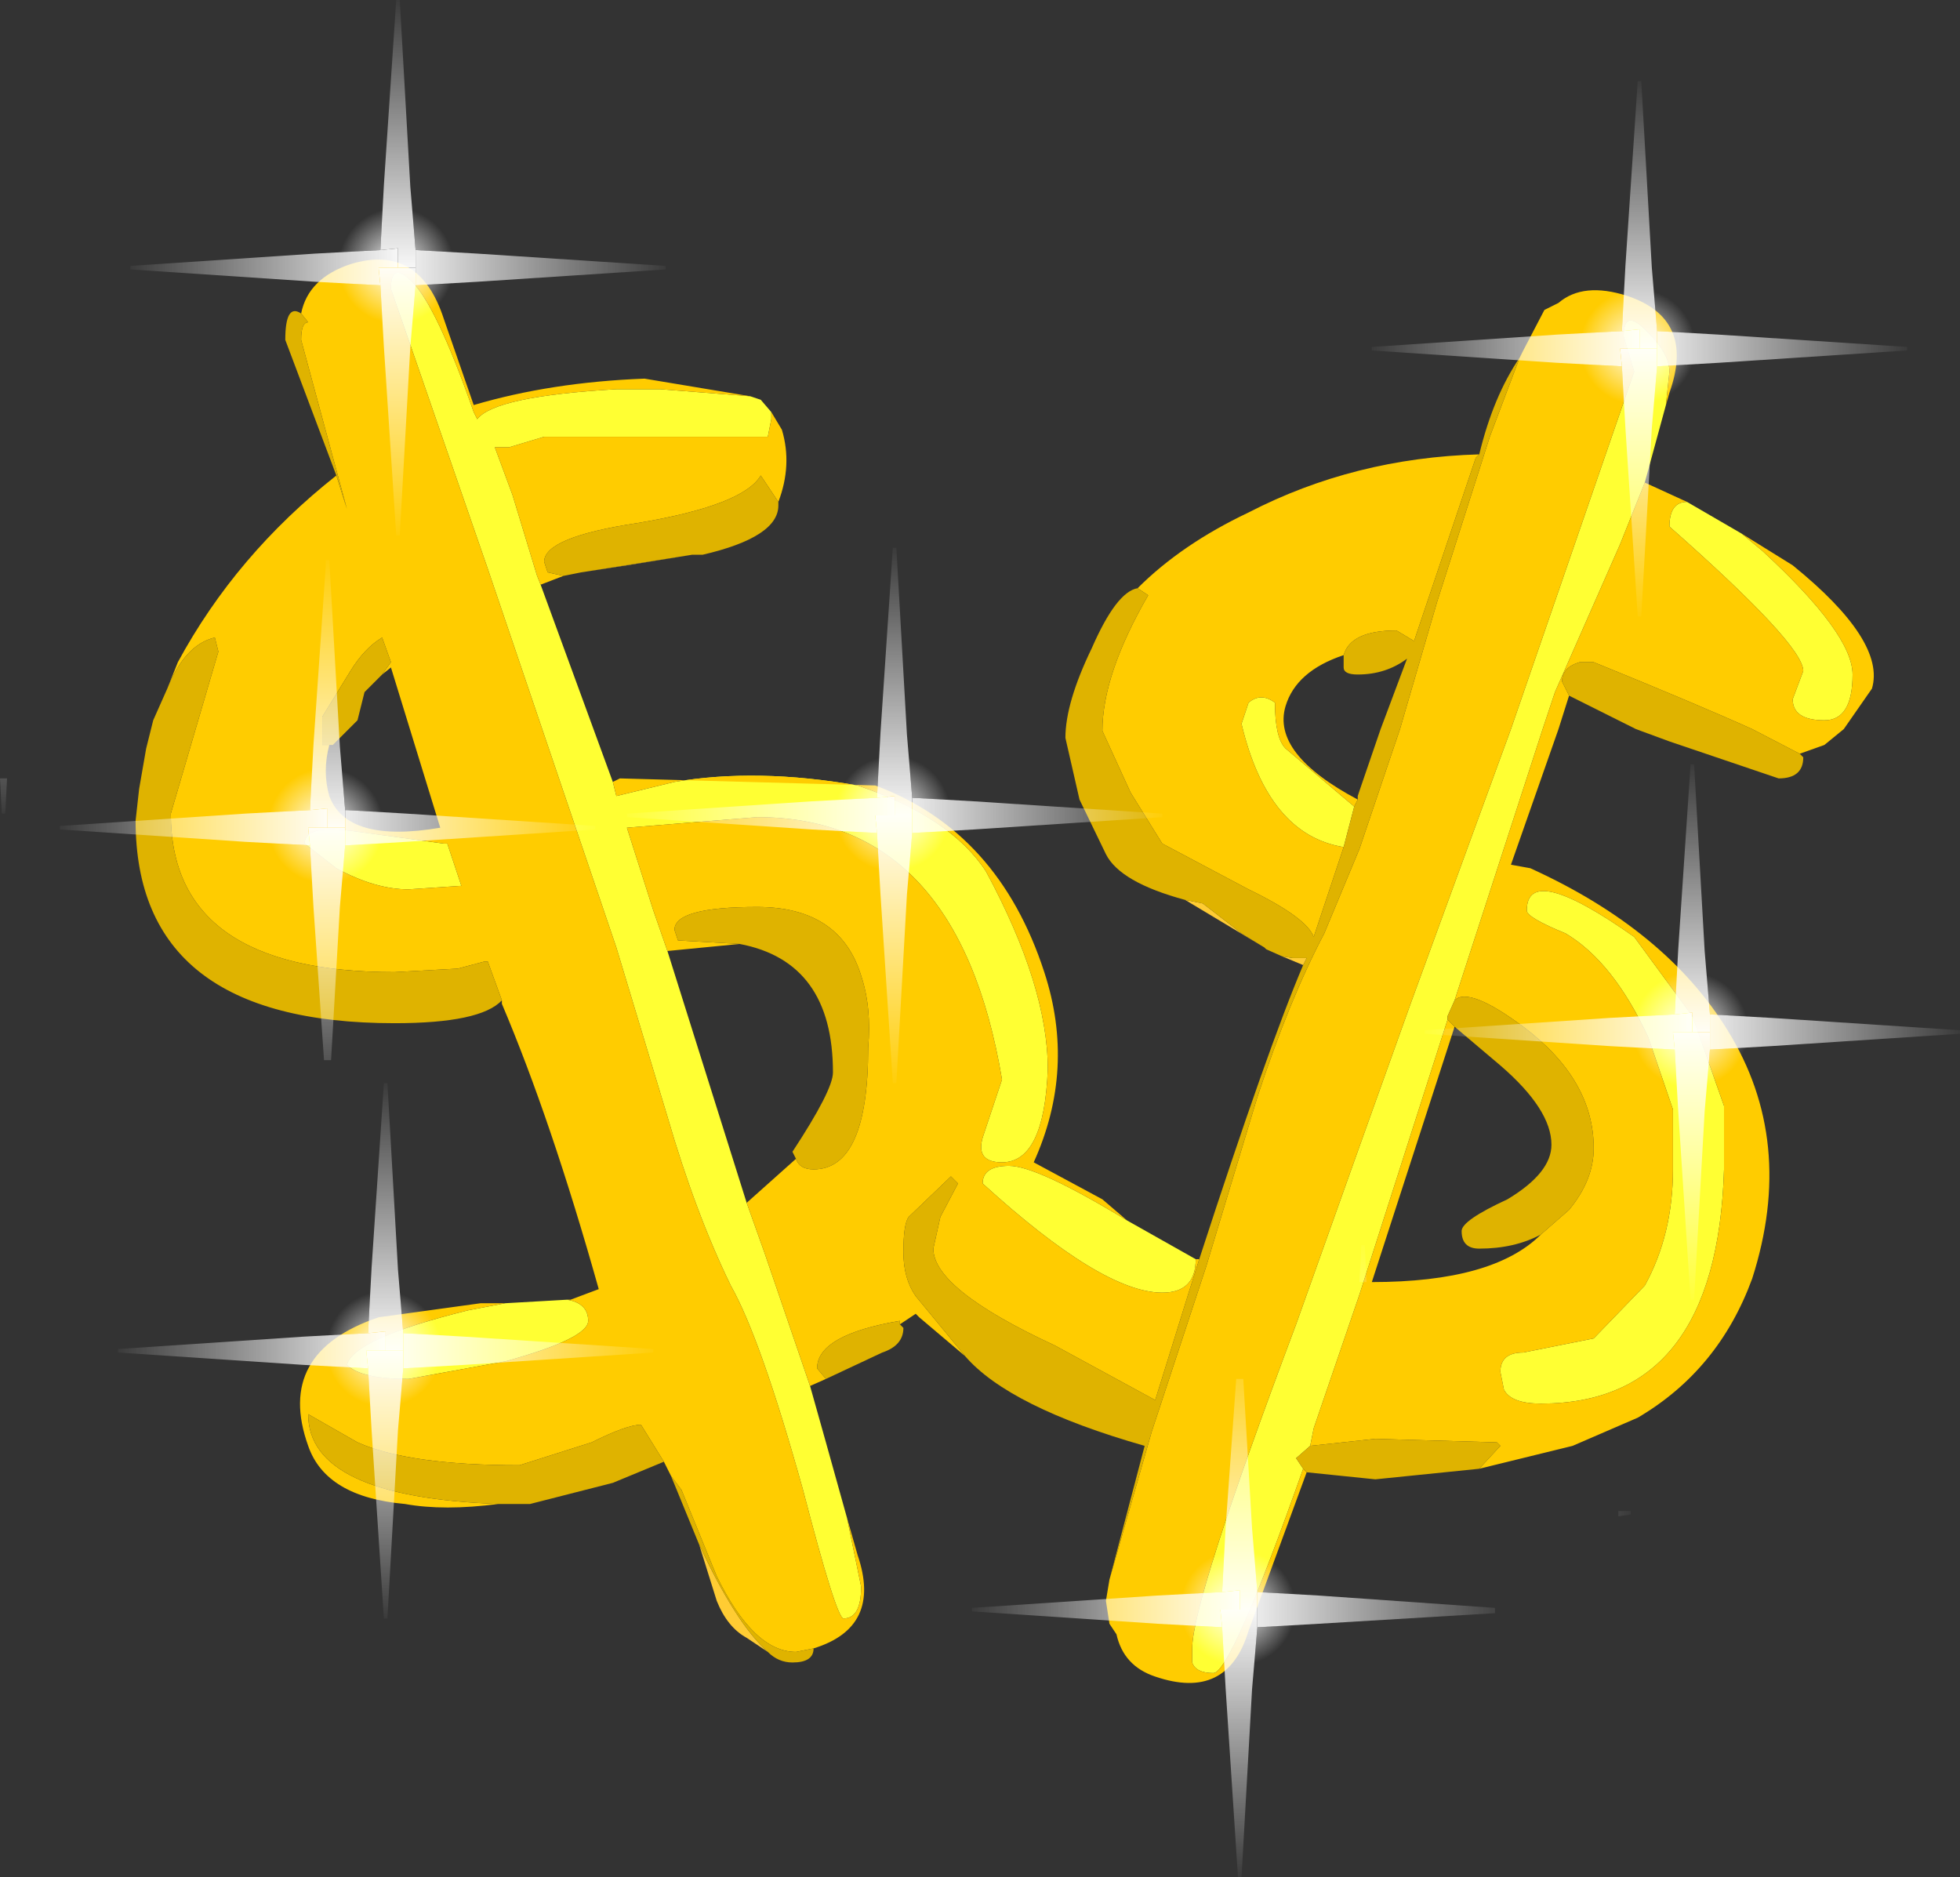 <?xml version="1.0" encoding="UTF-8" standalone="no"?>
<svg xmlns:xlink="http://www.w3.org/1999/xlink" height="53.3px" width="55.65px" xmlns="http://www.w3.org/2000/svg">
  <rect width="100%" height="100%" fill="#333333" stroke="none"/>
  <g transform="matrix(1.0, 0.0, 0.0, 1.0, -3.35, 6.25)">
    <path d="M25.15 40.65 L24.55 40.25 Q24.0 39.95 23.7 39.2 L23.2 37.6 Q24.25 39.85 25.15 40.65 M23.0 9.5 L21.15 9.8 19.85 10.0 23.0 9.5 M40.35 21.15 L39.75 20.9 40.05 20.95 40.45 20.95 40.35 21.15 M39.25 20.65 L37.0 19.3 37.5 19.4 38.6 20.25 39.25 20.65" fill="#ffcc33" fill-rule="evenodd" stroke="none"/>
    <path d="M51.25 8.0 L52.8 8.9 53.4 9.4 Q55.95 11.75 55.95 12.9 55.95 14.2 55.15 14.2 54.25 14.2 54.25 13.6 L54.55 12.8 Q54.55 12.05 50.75 8.7 50.75 8.0 51.25 8.0 M26.35 33.1 L26.8 34.7 27.4 36.85 27.8 38.8 Q27.8 39.7 27.3 39.7 27.1 39.7 26.15 36.05 24.95 31.75 24.1 30.25 23.1 28.2 22.3 25.45 L20.85 20.65 17.2 9.9 14.45 1.95 Q14.45 1.15 15.05 1.75 15.75 2.45 16.8 5.45 L16.9 5.65 Q17.4 5.0 20.85 4.8 L22.1 4.8 24.65 5.0 24.95 5.1 25.25 5.45 25.25 5.65 25.15 6.15 23.8 6.15 18.8 6.15 17.8 6.45 17.4 6.45 17.9 7.8 18.6 10.1 18.7 10.35 20.75 15.95 20.85 16.35 22.5 15.95 Q24.85 15.55 27.7 16.05 30.35 16.95 31.35 18.5 33.1 21.75 33.1 24.1 33.0 26.75 31.8 26.75 31.05 26.75 31.25 26.05 L31.8 24.4 Q30.55 16.95 24.85 16.95 L21.15 17.25 21.9 19.6 22.3 20.75 24.55 27.9 25.05 29.3 26.35 33.1 M17.7 30.75 L19.45 30.65 Q20.05 30.75 20.05 31.25 20.05 31.75 17.7 32.4 L14.95 32.9 Q13.6 32.9 13.2 32.5 13.4 31.75 16.65 30.95 L17.7 30.75 M35.35 28.4 L37.3 29.5 Q37.3 30.45 36.35 30.45 34.65 30.45 31.25 27.35 31.25 26.85 32.0 26.85 32.8 26.85 35.35 28.4 M50.65 5.25 L50.05 7.45 49.35 9.2 47.5 13.4 47.15 14.45 46.25 14.45 47.15 14.45 44.65 22.15 44.45 22.6 44.45 22.7 41.95 30.5 41.95 26.3 43.4 22.25 46.25 14.45 49.75 4.3 49.45 3.3 Q49.45 2.45 50.15 3.2 50.75 3.8 50.75 4.3 L50.65 5.25 M41.8 16.65 L41.5 17.8 Q39.35 17.45 38.6 14.3 L38.8 13.7 Q39.15 13.4 39.55 13.7 39.55 14.7 39.85 15.0 L41.8 16.65 M47.8 20.25 Q46.7 19.8 46.7 19.6 46.7 18.2 49.75 20.35 L51.4 22.6 52.3 25.15 52.3 26.95 Q52.1 33.6 47.1 33.6 46.25 33.6 46.05 33.2 L45.95 32.7 Q45.95 32.15 46.6 32.15 L48.6 31.75 50.05 30.25 Q50.85 28.8 50.85 26.95 L50.85 25.25 50.15 23.2 Q49.15 21.05 47.8 20.25 M41.95 26.3 L41.95 30.5 40.65 34.3 40.55 34.8 40.15 35.15 40.35 35.45 Q38.3 41.25 37.8 41.25 37.3 41.25 37.2 40.95 L37.2 40.55 Q37.2 39.2 40.15 31.35 L41.95 26.3 M16.05 17.7 L16.45 18.9 14.95 19.0 Q14.0 19.0 12.9 18.4 L12.0 17.7 Q12.0 17.15 13.4 17.35 L15.95 17.7 16.05 17.7" fill="#ffff33" fill-rule="evenodd" stroke="none"/>
    <path d="M52.8 8.9 L54.25 9.8 Q56.9 11.95 56.5 13.3 L55.7 14.45 55.15 14.9 54.45 15.15 53.1 14.45 Q51.55 13.75 48.6 12.55 L48.3 12.55 48.2 12.55 Q47.7 12.7 47.7 13.1 L47.9 13.5 47.6 14.45 46.25 18.3 46.8 18.4 Q50.65 20.15 52.4 23.0 54.35 26.15 53.1 30.05 52.15 32.65 49.85 34.0 L48.0 34.8 45.35 35.45 45.95 34.8 45.85 34.7 42.4 34.6 40.55 34.8 40.65 34.3 41.95 30.5 44.45 22.7 44.65 22.9 42.3 30.15 Q45.75 30.15 47.1 28.8 L47.9 28.1 Q48.6 27.25 48.6 26.35 48.6 24.4 46.6 22.9 45.05 21.75 44.65 22.15 L47.15 14.45 47.5 13.4 49.35 9.2 50.05 7.45 51.25 8.0 Q50.75 8.0 50.75 8.7 54.55 12.05 54.55 12.8 L54.25 13.6 Q54.25 14.2 55.15 14.2 55.95 14.2 55.95 12.9 55.95 11.75 53.4 9.4 L52.8 8.9 M40.45 35.55 L38.8 40.05 Q38.2 42.05 36.15 41.35 35.25 41.05 35.05 40.15 L34.85 39.85 34.75 39.2 34.85 38.6 36.05 34.4 37.6 29.7 39.05 24.9 Q39.95 22.15 40.95 20.25 L41.95 17.85 43.1 14.45 44.15 10.85 45.65 6.15 46.5 3.9 46.6 3.7 47.2 2.55 47.6 2.35 Q48.3 1.75 49.55 2.15 51.5 2.8 50.75 4.9 L50.65 5.25 50.75 4.3 Q50.75 3.8 50.15 3.2 49.45 2.45 49.45 3.3 L49.75 4.3 46.25 14.45 43.1 14.45 46.25 14.45 43.4 22.25 41.95 26.3 41.95 17.85 41.95 26.3 40.15 31.35 Q37.2 39.2 37.2 40.55 L37.2 40.95 Q37.3 41.25 37.8 41.25 38.3 41.25 40.35 35.45 L40.45 35.55 M30.75 32.25 L29.45 31.15 29.35 31.05 28.9 31.35 28.9 31.25 Q26.55 31.65 26.55 32.6 L26.8 32.9 26.35 33.1 25.05 29.3 24.55 27.9 25.95 26.65 Q26.05 26.95 26.45 26.95 28.0 26.95 28.0 23.5 28.1 22.35 27.8 21.45 27.2 19.5 24.85 19.5 22.5 19.5 22.5 20.15 L22.6 20.45 24.35 20.55 22.3 20.75 21.9 19.6 21.15 17.25 24.85 16.95 Q30.55 16.95 31.8 24.4 L31.25 26.05 Q31.05 26.75 31.8 26.75 33.0 26.75 33.1 24.1 33.1 21.75 31.35 18.5 30.35 16.95 27.7 16.05 24.85 15.55 22.5 15.95 L20.85 16.35 20.75 15.95 20.95 15.85 28.2 16.05 Q31.7 17.35 33.0 21.35 33.9 24.1 32.7 26.75 L34.65 27.8 35.35 28.4 Q32.8 26.85 32.0 26.85 31.25 26.85 31.25 27.35 34.65 30.45 36.35 30.45 37.3 30.45 37.3 29.5 L37.4 29.5 37.1 30.45 36.15 33.5 33.3 31.95 Q29.85 30.35 29.85 29.2 L30.05 28.3 30.55 27.35 30.35 27.15 29.15 28.3 Q29.0 28.5 29.0 29.3 29.0 30.05 29.35 30.55 L30.75 32.25 M27.4 36.85 L27.7 37.9 Q28.4 39.95 26.45 40.55 L25.95 40.65 Q24.75 40.65 23.7 38.5 L22.7 36.05 22.4 35.65 22.2 35.25 21.55 34.2 Q21.15 34.2 20.15 34.7 L18.1 35.35 Q14.95 35.35 13.5 34.7 L12.1 33.9 Q12.1 36.25 17.5 36.45 15.95 36.65 14.85 36.45 12.6 36.25 12.1 34.8 11.15 32.15 14.1 31.15 L17.0 30.75 17.7 30.75 16.65 30.95 Q13.4 31.75 13.2 32.5 13.6 32.9 14.95 32.9 L17.7 32.4 Q20.05 31.75 20.05 31.25 20.05 30.75 19.45 30.65 L19.55 30.65 20.35 30.35 Q19.0 25.55 17.6 22.25 L17.6 22.15 17.2 21.05 17.1 21.05 16.35 21.25 14.55 21.35 Q8.2 21.35 8.2 16.85 L9.55 12.25 9.45 11.85 Q8.6 12.05 8.1 13.3 L8.4 12.55 Q10.05 9.5 12.9 7.25 L13.2 8.2 11.9 3.4 Q11.9 2.9 12.1 2.9 L11.9 2.65 Q12.1 1.65 13.3 1.25 15.25 0.65 15.95 2.8 L16.8 5.25 Q19.0 4.6 21.65 4.5 L24.65 5.0 22.1 4.8 20.85 4.8 Q17.4 5.0 16.9 5.65 L16.8 5.45 Q15.75 2.45 15.05 1.75 14.45 1.15 14.45 1.95 L17.2 9.9 20.85 20.65 22.3 25.45 Q23.1 28.2 24.1 30.25 24.95 31.75 26.15 36.05 27.1 39.7 27.3 39.7 27.8 39.7 27.8 38.8 L27.4 36.85 M25.25 5.45 L25.55 5.95 Q25.85 6.95 25.45 8.0 L24.95 7.25 Q24.45 8.1 21.45 8.6 18.8 9.0 18.8 9.7 L18.9 10.0 19.35 10.1 18.7 10.35 18.6 10.1 17.9 7.8 17.4 6.45 17.8 6.45 18.8 6.15 23.8 6.15 25.15 6.15 25.25 5.65 25.25 5.45 M35.65 10.45 Q36.9 9.2 38.8 8.3 41.8 6.75 45.35 6.65 L45.25 6.75 43.6 11.65 43.5 11.95 43.0 11.65 Q41.7 11.65 41.5 12.35 40.15 12.8 39.85 13.8 39.45 15.15 41.9 16.45 L41.8 16.65 39.85 15.0 Q39.55 14.7 39.55 13.7 39.15 13.4 38.8 13.7 L38.6 14.3 Q39.35 17.45 41.5 17.8 L40.65 20.35 Q40.45 19.8 38.8 19.0 L36.35 17.7 35.45 16.25 34.65 14.5 Q34.65 12.9 35.95 10.65 L35.65 10.45 M47.6 14.45 L47.15 14.45 47.6 14.45 M55.7 14.45 L53.1 14.45 55.7 14.45 M49.85 34.0 L41.95 34.0 41.95 30.5 41.95 34.0 49.85 34.0 M47.8 20.25 Q49.15 21.05 50.15 23.2 L50.85 25.25 50.85 26.95 Q50.85 28.8 50.05 30.25 L48.6 31.75 46.6 32.15 Q45.95 32.15 45.95 32.7 L46.05 33.2 Q46.25 33.6 47.1 33.6 52.1 33.6 52.3 26.95 L52.3 25.15 51.4 22.6 49.75 20.35 Q46.7 18.2 46.7 19.6 46.7 19.8 47.8 20.25 M16.05 17.7 L15.95 17.7 13.4 17.35 Q12.0 17.15 12.0 17.7 L12.9 18.4 Q14.0 19.0 14.95 19.0 L16.45 18.9 16.05 17.7 M12.7 14.9 Q12.5 15.65 12.7 16.35 13.2 17.7 15.85 17.25 L14.45 12.7 14.2 12.9 14.45 12.55 14.2 11.85 Q13.7 12.15 13.3 12.8 L12.5 14.1 12.5 14.9 12.7 14.9" fill="#ffcc00" fill-rule="evenodd" stroke="none"/>
    <path d="M54.45 15.15 L54.55 15.25 Q54.55 15.85 53.85 15.85 L50.75 14.8 49.8 14.45 47.9 13.5 47.7 13.1 Q47.7 12.7 48.2 12.55 L48.3 12.55 48.6 12.55 Q51.55 13.75 53.1 14.45 L54.45 15.15 M45.35 35.45 L42.4 35.75 40.45 35.55 40.35 35.45 40.15 35.15 40.55 34.8 42.4 34.6 45.85 34.7 45.95 34.8 45.35 35.45 M34.85 38.6 L35.85 34.8 Q32.0 33.7 30.75 32.25 L29.35 30.55 Q29.0 30.05 29.0 29.3 29.0 28.5 29.15 28.3 L30.35 27.15 30.55 27.35 30.05 28.3 29.85 29.2 Q29.85 30.35 33.3 31.95 L36.15 33.5 37.1 30.45 37.4 29.5 Q39.35 23.5 40.35 21.15 L40.45 20.95 40.05 20.95 39.75 20.9 39.3 20.7 39.25 20.65 38.6 20.25 37.5 19.4 37.0 19.3 Q35.15 18.8 34.75 18.0 L34.0 16.45 33.6 14.7 Q33.6 13.7 34.35 12.15 35.05 10.55 35.65 10.45 L35.95 10.65 Q34.65 12.9 34.65 14.5 L35.45 16.25 36.35 17.7 38.8 19.0 Q40.45 19.8 40.65 20.35 L41.5 17.8 41.8 16.65 41.9 16.45 41.9 16.35 41.95 16.2 42.55 14.45 43.3 12.45 Q42.7 12.9 41.9 12.9 41.5 12.9 41.5 12.7 L41.5 12.45 41.5 12.35 Q41.7 11.65 43.0 11.65 L43.5 11.95 43.6 11.65 45.25 6.75 45.35 6.65 Q45.75 5.0 46.5 3.9 L45.65 6.15 44.15 10.85 43.1 14.45 42.55 14.45 43.1 14.45 41.95 17.85 41.95 16.2 41.95 17.85 40.95 20.25 Q39.95 22.15 39.05 24.9 L37.6 29.7 36.05 34.4 34.85 38.6 M28.9 31.35 L29.0 31.45 Q29.0 31.95 28.4 32.15 L26.8 32.9 26.55 32.6 Q26.55 31.65 28.9 31.25 L28.9 31.35 M26.45 40.55 Q26.45 40.95 25.85 40.95 25.45 40.95 25.15 40.65 24.25 39.85 23.2 37.6 L22.4 35.65 22.7 36.05 23.7 38.5 Q24.75 40.65 25.95 40.65 L26.45 40.55 M22.2 35.25 L20.75 35.85 18.4 36.45 17.5 36.45 Q12.1 36.25 12.1 33.9 L13.5 34.7 Q14.95 35.35 18.1 35.35 L20.15 34.7 Q21.15 34.2 21.55 34.2 L22.2 35.25 M17.6 22.15 Q17.0 22.8 14.55 22.8 7.2 22.8 7.2 17.05 L7.3 16.15 7.5 15.0 7.7 14.2 8.1 13.3 Q8.6 12.05 9.45 11.85 L9.55 12.25 8.2 16.85 Q8.2 21.35 14.55 21.35 L16.35 21.25 17.1 21.05 17.2 21.05 17.6 22.15 M12.9 7.25 L11.45 3.4 Q11.45 2.35 11.9 2.65 L12.1 2.9 Q11.9 2.9 11.9 3.4 L13.2 8.2 12.9 7.25 M25.45 8.0 L25.45 8.1 Q25.45 9.0 23.3 9.5 L23.0 9.5 19.85 10.0 19.35 10.1 18.9 10.0 18.8 9.7 Q18.8 9.0 21.45 8.6 24.45 8.1 24.95 7.25 L25.45 8.0 M44.45 22.7 L44.45 22.6 44.65 22.15 Q45.05 21.75 46.6 22.9 48.6 24.4 48.6 26.35 48.6 27.25 47.9 28.1 L47.1 28.8 Q46.35 29.2 45.35 29.2 44.85 29.2 44.85 28.7 44.85 28.4 46.15 27.8 47.4 27.05 47.4 26.25 47.4 25.25 45.95 24.0 L44.65 22.9 44.45 22.7 M53.1 14.45 L49.8 14.45 53.1 14.45 M24.35 20.55 L22.6 20.45 22.5 20.15 Q22.5 19.5 24.85 19.5 27.2 19.5 27.8 21.45 28.1 22.35 28.0 23.5 28.0 26.95 26.45 26.95 26.05 26.95 25.95 26.65 L25.85 26.45 Q27.0 24.7 27.0 24.2 27.0 21.05 24.35 20.55 M14.2 12.9 L13.7 13.4 13.5 14.2 12.8 14.9 12.7 14.9 12.5 14.9 12.5 14.1 13.3 12.8 Q13.7 12.15 14.2 11.85 L14.45 12.55 14.2 12.9" fill="#dfb300" fill-rule="evenodd" stroke="none"/>
    <path d="M3.35 15.85 L3.55 15.85 3.5 16.85 3.4 16.85 3.35 15.85" fill="url(#gradient0)" fill-rule="evenodd" stroke="none"/>
    <path d="M42.15 30.15 L41.95 30.15 42.0 29.1 42.1 29.1 42.15 30.15" fill="url(#gradient1)" fill-rule="evenodd" stroke="none"/>
    <path d="M49.3 36.65 L49.65 36.65 49.65 36.75 49.3 36.8 49.3 36.65" fill="url(#gradient2)" fill-rule="evenodd" stroke="none"/>
    <path d="M13.9 29.75 L14.25 24.5 14.35 24.5 14.65 29.8 14.8 31.6 14.8 32.1 14.3 32.1 14.3 31.55 13.8 31.6 13.9 29.75" fill="url(#gradient3)" fill-rule="evenodd" stroke="none"/>
    <path d="M14.65 29.8 Q15.35 29.9 15.9 30.4 16.45 30.95 16.55 31.7 L14.8 31.6 14.65 29.8 M16.55 32.5 L15.9 33.7 14.65 34.35 14.8 32.6 16.55 32.5 M13.9 34.35 Q13.15 34.25 12.6 33.7 12.05 33.2 11.95 32.5 L13.8 32.6 13.9 34.35 M11.95 31.7 Q12.05 30.95 12.6 30.4 13.15 29.85 13.9 29.75 L13.8 31.6 11.95 31.7" fill="url(#gradient4)" fill-rule="evenodd" stroke="none"/>
    <path d="M16.55 31.7 L21.9 32.05 21.9 32.15 16.55 32.5 14.8 32.6 14.8 32.1 14.8 31.6 16.55 31.7" fill="url(#gradient5)" fill-rule="evenodd" stroke="none"/>
    <path d="M14.65 34.35 L14.35 39.7 14.25 39.7 13.9 34.35 13.8 32.6 13.75 32.1 14.3 32.1 14.8 32.1 14.8 32.6 14.65 34.35" fill="url(#gradient6)" fill-rule="evenodd" stroke="none"/>
    <path d="M11.95 32.5 L6.7 32.15 6.7 32.05 11.95 31.7 13.8 31.6 14.3 31.55 14.3 32.1 13.75 32.1 13.8 32.6 11.95 32.5" fill="url(#gradient7)" fill-rule="evenodd" stroke="none"/>
    <path d="M14.9 16.85 L20.25 17.2 20.25 17.3 14.9 17.65 13.2 17.75 13.15 17.75 13.15 17.25 13.15 16.75 13.2 16.75 14.9 16.85" fill="url(#gradient8)" fill-rule="evenodd" stroke="none"/>
    <path d="M12.25 14.9 L12.6 9.8 12.6 9.65 12.7 9.65 13.0 14.95 13.15 16.75 13.15 17.25 12.65 17.25 12.65 16.7 12.15 16.75 12.25 14.9" fill="url(#gradient9)" fill-rule="evenodd" stroke="none"/>
    <path d="M10.3 17.65 L5.05 17.3 5.05 17.2 10.3 16.85 12.15 16.75 12.65 16.7 12.65 17.25 12.1 17.25 12.15 17.75 10.3 17.65" fill="url(#gradient10)" fill-rule="evenodd" stroke="none"/>
    <path d="M14.9 17.65 Q14.75 18.35 14.25 18.85 L13.2 19.45 13.0 19.5 13.15 17.75 13.2 17.75 14.9 17.65 M12.25 19.5 Q11.5 19.4 10.95 18.85 10.4 18.35 10.3 17.65 L12.15 17.75 12.25 19.5 M10.3 16.85 Q10.4 16.1 10.95 15.55 11.5 15.0 12.25 14.9 L12.15 16.75 10.3 16.85 M13.0 14.95 L13.2 15.0 Q13.8 15.1 14.25 15.55 L14.9 16.85 13.2 16.75 13.15 16.75 13.0 14.95" fill="url(#gradient11)" fill-rule="evenodd" stroke="none"/>
    <path d="M13.0 19.5 L12.75 23.85 12.55 23.85 12.25 19.5 12.15 17.75 12.1 17.25 12.65 17.25 13.15 17.25 13.15 17.75 13.0 19.5" fill="url(#gradient12)" fill-rule="evenodd" stroke="none"/>
    <path d="M28.35 14.55 L28.7 9.3 28.8 9.3 29.1 14.6 29.25 16.4 29.25 16.9 28.75 16.9 28.75 16.35 28.25 16.4 28.35 14.55" fill="url(#gradient13)" fill-rule="evenodd" stroke="none"/>
    <path d="M29.1 14.6 Q29.6 14.65 30.05 14.95 L30.35 15.2 30.55 15.45 31.0 16.5 29.25 16.4 29.1 14.6 M31.0 17.3 L30.55 18.3 30.35 18.5 29.95 18.8 29.1 19.15 29.25 17.4 31.0 17.3 M28.35 19.15 L27.45 18.8 27.05 18.5 26.7 18.05 26.6 17.95 26.4 17.3 28.25 17.4 28.35 19.15 M26.4 16.5 L26.6 15.85 27.05 15.2 27.35 14.95 27.4 14.9 Q27.85 14.6 28.35 14.55 L28.25 16.4 26.4 16.5" fill="url(#gradient14)" fill-rule="evenodd" stroke="none"/>
    <path d="M29.1 19.15 L28.8 24.5 28.7 24.5 28.35 19.15 28.25 17.4 28.2 16.9 28.75 16.9 29.25 16.9 29.25 17.4 29.1 19.15" fill="url(#gradient15)" fill-rule="evenodd" stroke="none"/>
    <path d="M31.0 16.5 L36.35 16.85 36.35 16.95 31.0 17.3 29.25 17.4 29.25 16.9 29.25 16.4 31.0 16.5" fill="url(#gradient16)" fill-rule="evenodd" stroke="none"/>
    <path d="M26.4 17.3 L21.15 16.95 21.15 16.85 26.4 16.5 28.25 16.4 28.75 16.35 28.75 16.9 28.2 16.9 28.25 17.4 26.4 17.3" fill="url(#gradient17)" fill-rule="evenodd" stroke="none"/>
    <path d="M14.25 -1.0 L14.6 -6.25 14.7 -6.25 15.0 -0.95 15.15 0.85 15.15 1.35 14.65 1.35 14.65 0.8 14.15 0.85 14.25 -1.0" fill="url(#gradient18)" fill-rule="evenodd" stroke="none"/>
    <path d="M12.3 0.95 Q12.4 0.2 12.95 -0.35 13.5 -0.9 14.25 -1.0 L14.15 0.85 12.3 0.95 M15.0 -0.95 Q15.7 -0.85 16.25 -0.35 L16.9 0.95 15.15 0.85 15.0 -0.95 M16.9 1.75 Q16.75 2.45 16.25 2.95 15.7 3.45 15.0 3.6 L15.15 1.85 16.9 1.75 M14.25 3.6 Q13.5 3.5 12.95 2.95 12.4 2.45 12.3 1.75 L14.15 1.85 14.25 3.6" fill="url(#gradient19)" fill-rule="evenodd" stroke="none"/>
    <path d="M16.9 0.95 L22.25 1.3 22.25 1.4 16.9 1.75 15.15 1.85 15.15 1.35 15.15 0.85 16.9 0.95" fill="url(#gradient20)" fill-rule="evenodd" stroke="none"/>
    <path d="M15.0 3.6 L14.7 8.95 14.6 8.95 14.25 3.6 14.15 1.85 14.1 1.35 14.65 1.35 15.15 1.35 15.15 1.85 15.0 3.6" fill="url(#gradient21)" fill-rule="evenodd" stroke="none"/>
    <path d="M12.3 1.75 L7.05 1.4 7.05 1.3 12.3 0.95 14.15 0.85 14.65 0.8 14.65 1.35 14.1 1.35 14.15 1.85 12.3 1.75" fill="url(#gradient22)" fill-rule="evenodd" stroke="none"/>
    <path d="M49.5 1.3 L49.85 -3.95 49.95 -3.95 50.25 1.35 50.4 3.15 50.4 3.65 49.9 3.65 49.9 3.1 49.4 3.15 49.5 1.3" fill="url(#gradient23)" fill-rule="evenodd" stroke="none"/>
    <path d="M52.15 3.25 L57.5 3.6 57.5 3.7 52.15 4.05 50.4 4.15 50.4 3.65 50.4 3.15 52.15 3.25" fill="url(#gradient24)" fill-rule="evenodd" stroke="none"/>
    <path d="M50.25 1.35 Q50.95 1.45 51.5 1.95 52.05 2.5 52.15 3.25 L50.4 3.15 50.25 1.35 M52.15 4.05 L51.5 5.25 50.25 5.9 50.4 4.15 52.15 4.05 M49.5 5.9 Q48.75 5.8 48.2 5.25 47.65 4.75 47.55 4.05 L49.4 4.15 49.5 5.9 M47.55 3.25 Q47.65 2.5 48.2 1.95 48.75 1.4 49.5 1.3 L49.4 3.15 47.55 3.25" fill="url(#gradient25)" fill-rule="evenodd" stroke="none"/>
    <path d="M47.55 4.05 L42.3 3.7 42.3 3.6 47.55 3.25 49.4 3.15 49.9 3.1 49.9 3.65 49.35 3.65 49.4 4.15 47.55 4.05" fill="url(#gradient26)" fill-rule="evenodd" stroke="none"/>
    <path d="M50.25 5.9 L49.95 11.25 49.85 11.25 49.5 5.9 49.4 4.15 49.35 3.65 49.9 3.65 50.4 3.65 50.4 4.15 50.25 5.9" fill="url(#gradient27)" fill-rule="evenodd" stroke="none"/>
    <path d="M49.05 23.45 L43.8 23.1 43.8 23.0 49.05 22.65 50.9 22.55 51.4 22.5 51.4 23.05 50.85 23.05 50.9 23.55 49.05 23.45" fill="url(#gradient28)" fill-rule="evenodd" stroke="none"/>
    <path d="M49.05 22.65 Q49.15 21.9 49.7 21.35 50.25 20.8 51.0 20.7 L50.9 22.55 49.05 22.65 M51.75 20.75 Q52.45 20.85 53.0 21.35 53.55 21.9 53.65 22.65 L51.9 22.55 51.75 20.75 M53.65 23.45 L53.0 24.65 Q52.45 25.15 51.75 25.3 L51.9 23.55 53.65 23.45 M51.0 25.3 Q50.25 25.2 49.7 24.65 49.15 24.15 49.05 23.45 L50.9 23.55 51.0 25.3" fill="url(#gradient29)" fill-rule="evenodd" stroke="none"/>
    <path d="M51.0 20.7 L51.35 15.45 51.45 15.45 51.75 20.75 51.9 22.55 51.9 23.05 51.4 23.05 51.4 22.5 50.9 22.55 51.0 20.7" fill="url(#gradient30)" fill-rule="evenodd" stroke="none"/>
    <path d="M51.75 25.3 L51.45 30.65 51.35 30.65 51.0 25.3 50.9 23.55 50.85 23.05 51.4 23.05 51.9 23.05 51.9 23.55 51.75 25.3" fill="url(#gradient31)" fill-rule="evenodd" stroke="none"/>
    <path d="M53.65 22.65 L59.0 23.0 59.0 23.1 53.65 23.45 51.9 23.55 51.9 23.05 51.9 22.55 53.65 22.65" fill="url(#gradient32)" fill-rule="evenodd" stroke="none"/>
    <path d="M40.8 39.05 L45.8 39.4 45.8 39.55 40.8 39.85 39.05 39.95 39.05 39.45 39.05 38.95 40.8 39.05" fill="url(#gradient33)" fill-rule="evenodd" stroke="none"/>
    <path d="M38.15 37.1 L38.45 32.9 38.65 32.9 38.9 37.15 39.05 38.95 39.05 39.45 38.55 39.45 38.55 38.9 38.05 38.95 38.15 37.1" fill="url(#gradient34)" fill-rule="evenodd" stroke="none"/>
    <path d="M36.2 39.85 L30.95 39.5 30.95 39.4 36.2 39.05 38.05 38.95 38.55 38.9 38.55 39.45 38.0 39.45 38.05 39.95 36.2 39.85" fill="url(#gradient35)" fill-rule="evenodd" stroke="none"/>
    <path d="M38.9 41.7 L38.6 47.05 38.5 47.05 38.15 41.7 38.05 39.95 38.0 39.45 38.55 39.45 39.05 39.45 39.05 39.95 38.9 41.7" fill="url(#gradient36)" fill-rule="evenodd" stroke="none"/>
    <path d="M40.8 39.85 Q40.65 40.55 40.15 41.05 39.6 41.55 38.9 41.7 L39.05 39.95 40.8 39.85 M38.15 41.7 Q37.4 41.6 36.85 41.05 36.3 40.55 36.2 39.85 L38.05 39.95 38.15 41.7 M36.2 39.05 Q36.3 38.3 36.85 37.75 37.4 37.2 38.15 37.1 L38.05 38.95 36.2 39.05 M38.9 37.15 Q39.6 37.25 40.15 37.75 L40.8 39.05 39.05 38.95 38.9 37.15" fill="url(#gradient37)" fill-rule="evenodd" stroke="none"/>
  </g>
  <defs>
    <linearGradient gradientTransform="matrix(0.0, 0.005, -6.0E-4, 0.0, 3.45, 13.05)" gradientUnits="userSpaceOnUse" id="gradient0" spreadMethod="pad" x1="-819.2" x2="819.2">
      <stop offset="0.0" stop-color="#ffffff"/>
      <stop offset="1.0" stop-color="#ffffff" stop-opacity="0.0"/>
    </linearGradient>
    <linearGradient gradientTransform="matrix(0.0, -0.005, 6.0E-4, 0.0, 42.05, 32.9)" gradientUnits="userSpaceOnUse" id="gradient1" spreadMethod="pad" x1="-819.2" x2="819.2">
      <stop offset="0.0" stop-color="#ffffff"/>
      <stop offset="1.0" stop-color="#ffffff" stop-opacity="0.0"/>
    </linearGradient>
    <linearGradient gradientTransform="matrix(0.005, 0.0, 0.0, 6.0E-4, 45.85, 36.7)" gradientUnits="userSpaceOnUse" id="gradient2" spreadMethod="pad" x1="-819.2" x2="819.2">
      <stop offset="0.0" stop-color="#ffffff"/>
      <stop offset="1.0" stop-color="#ffffff" stop-opacity="0.0"/>
    </linearGradient>
    <linearGradient gradientTransform="matrix(0.0, -0.005, 6.0E-4, 0.0, 14.3, 28.3)" gradientUnits="userSpaceOnUse" id="gradient3" spreadMethod="pad" x1="-819.2" x2="819.2">
      <stop offset="0.0" stop-color="#ffffff"/>
      <stop offset="1.0" stop-color="#ffffff" stop-opacity="0.0"/>
    </linearGradient>
    <radialGradient cx="0" cy="0" gradientTransform="matrix(0.002, 0.0, 0.0, 0.002, 14.25, 32.05)" gradientUnits="userSpaceOnUse" id="gradient4" r="819.2" spreadMethod="pad">
      <stop offset="0.0" stop-color="#ffffff"/>
      <stop offset="1.0" stop-color="#ffffff" stop-opacity="0.0"/>
    </radialGradient>
    <linearGradient gradientTransform="matrix(0.005, 0.0, 0.0, 6.0E-4, 18.1, 32.1)" gradientUnits="userSpaceOnUse" id="gradient5" spreadMethod="pad" x1="-819.2" x2="819.2">
      <stop offset="0.0" stop-color="#ffffff"/>
      <stop offset="1.0" stop-color="#ffffff" stop-opacity="0.0"/>
    </linearGradient>
    <linearGradient gradientTransform="matrix(0.0, 0.005, -6.0E-4, 0.0, 14.3, 35.9)" gradientUnits="userSpaceOnUse" id="gradient6" spreadMethod="pad" x1="-819.2" x2="819.2">
      <stop offset="0.0" stop-color="#ffffff"/>
      <stop offset="1.0" stop-color="#ffffff" stop-opacity="0.0"/>
    </linearGradient>
    <linearGradient gradientTransform="matrix(-0.005, 0.0, 0.0, -6.0E-4, 10.5, 32.1)" gradientUnits="userSpaceOnUse" id="gradient7" spreadMethod="pad" x1="-819.2" x2="819.2">
      <stop offset="0.0" stop-color="#ffffff"/>
      <stop offset="1.0" stop-color="#ffffff" stop-opacity="0.0"/>
    </linearGradient>
    <linearGradient gradientTransform="matrix(0.005, 0.0, 0.0, 6.0E-4, 16.45, 17.25)" gradientUnits="userSpaceOnUse" id="gradient8" spreadMethod="pad" x1="-819.2" x2="819.2">
      <stop offset="0.0" stop-color="#ffffff"/>
      <stop offset="1.0" stop-color="#ffffff" stop-opacity="0.0"/>
    </linearGradient>
    <linearGradient gradientTransform="matrix(0.0, -0.005, 6.0E-4, 0.0, 12.65, 13.45)" gradientUnits="userSpaceOnUse" id="gradient9" spreadMethod="pad" x1="-819.2" x2="819.2">
      <stop offset="0.0" stop-color="#ffffff"/>
      <stop offset="1.0" stop-color="#ffffff" stop-opacity="0.0"/>
    </linearGradient>
    <linearGradient gradientTransform="matrix(-0.005, 0.0, 0.0, -6.0E-4, 8.85, 17.25)" gradientUnits="userSpaceOnUse" id="gradient10" spreadMethod="pad" x1="-819.2" x2="819.2">
      <stop offset="0.0" stop-color="#ffffff"/>
      <stop offset="1.0" stop-color="#ffffff" stop-opacity="0.0"/>
    </linearGradient>
    <radialGradient cx="0" cy="0" gradientTransform="matrix(0.002, 0.0, 0.0, 0.002, 12.6, 17.2)" gradientUnits="userSpaceOnUse" id="gradient11" r="819.2" spreadMethod="pad">
      <stop offset="0.0" stop-color="#ffffff"/>
      <stop offset="1.0" stop-color="#ffffff" stop-opacity="0.0"/>
    </radialGradient>
    <linearGradient gradientTransform="matrix(0.0, 0.005, -6.0E-4, 0.0, 12.65, 21.05)" gradientUnits="userSpaceOnUse" id="gradient12" spreadMethod="pad" x1="-819.2" x2="819.2">
      <stop offset="0.0" stop-color="#ffffff"/>
      <stop offset="1.0" stop-color="#ffffff" stop-opacity="0.0"/>
    </linearGradient>
    <linearGradient gradientTransform="matrix(0.0, -0.005, 6.0E-4, 0.0, 28.75, 13.1)" gradientUnits="userSpaceOnUse" id="gradient13" spreadMethod="pad" x1="-819.2" x2="819.2">
      <stop offset="0.0" stop-color="#ffffff"/>
      <stop offset="1.0" stop-color="#ffffff" stop-opacity="0.0"/>
    </linearGradient>
    <radialGradient cx="0" cy="0" gradientTransform="matrix(0.002, 0.0, 0.0, 0.002, 28.7, 16.85)" gradientUnits="userSpaceOnUse" id="gradient14" r="819.2" spreadMethod="pad">
      <stop offset="0.0" stop-color="#ffffff"/>
      <stop offset="1.0" stop-color="#ffffff" stop-opacity="0.0"/>
    </radialGradient>
    <linearGradient gradientTransform="matrix(0.0, 0.005, -6.0E-4, 0.0, 28.75, 20.7)" gradientUnits="userSpaceOnUse" id="gradient15" spreadMethod="pad" x1="-819.2" x2="819.2">
      <stop offset="0.0" stop-color="#ffffff"/>
      <stop offset="1.0" stop-color="#ffffff" stop-opacity="0.0"/>
    </linearGradient>
    <linearGradient gradientTransform="matrix(0.005, 0.0, 0.0, 6.0E-4, 32.55, 16.9)" gradientUnits="userSpaceOnUse" id="gradient16" spreadMethod="pad" x1="-819.2" x2="819.2">
      <stop offset="0.0" stop-color="#ffffff"/>
      <stop offset="1.0" stop-color="#ffffff" stop-opacity="0.0"/>
    </linearGradient>
    <linearGradient gradientTransform="matrix(-0.005, 0.0, 0.0, -6.0E-4, 24.95, 16.9)" gradientUnits="userSpaceOnUse" id="gradient17" spreadMethod="pad" x1="-819.2" x2="819.2">
      <stop offset="0.0" stop-color="#ffffff"/>
      <stop offset="1.0" stop-color="#ffffff" stop-opacity="0.0"/>
    </linearGradient>
    <linearGradient gradientTransform="matrix(0.0, -0.005, 6.0E-4, 0.0, 14.65, -2.45)" gradientUnits="userSpaceOnUse" id="gradient18" spreadMethod="pad" x1="-819.2" x2="819.2">
      <stop offset="0.0" stop-color="#ffffff"/>
      <stop offset="1.0" stop-color="#ffffff" stop-opacity="0.0"/>
    </linearGradient>
    <radialGradient cx="0" cy="0" gradientTransform="matrix(0.002, 0.0, 0.0, 0.002, 14.6, 1.3)" gradientUnits="userSpaceOnUse" id="gradient19" r="819.2" spreadMethod="pad">
      <stop offset="0.0" stop-color="#ffffff"/>
      <stop offset="1.0" stop-color="#ffffff" stop-opacity="0.0"/>
    </radialGradient>
    <linearGradient gradientTransform="matrix(0.005, 0.0, 0.0, 6.0E-4, 18.45, 1.35)" gradientUnits="userSpaceOnUse" id="gradient20" spreadMethod="pad" x1="-819.2" x2="819.2">
      <stop offset="0.0" stop-color="#ffffff"/>
      <stop offset="1.0" stop-color="#ffffff" stop-opacity="0.0"/>
    </linearGradient>
    <linearGradient gradientTransform="matrix(0.0, 0.005, -6.0E-4, 0.0, 14.65, 5.15)" gradientUnits="userSpaceOnUse" id="gradient21" spreadMethod="pad" x1="-819.2" x2="819.2">
      <stop offset="0.0" stop-color="#ffffff"/>
      <stop offset="1.0" stop-color="#ffffff" stop-opacity="0.0"/>
    </linearGradient>
    <linearGradient gradientTransform="matrix(-0.005, 0.0, 0.0, -6.0E-4, 10.85, 1.35)" gradientUnits="userSpaceOnUse" id="gradient22" spreadMethod="pad" x1="-819.2" x2="819.2">
      <stop offset="0.0" stop-color="#ffffff"/>
      <stop offset="1.0" stop-color="#ffffff" stop-opacity="0.0"/>
    </linearGradient>
    <linearGradient gradientTransform="matrix(0.0, -0.005, 6.0E-4, 0.0, 49.9, -0.15)" gradientUnits="userSpaceOnUse" id="gradient23" spreadMethod="pad" x1="-819.2" x2="819.2">
      <stop offset="0.0" stop-color="#ffffff"/>
      <stop offset="1.0" stop-color="#ffffff" stop-opacity="0.0"/>
    </linearGradient>
    <linearGradient gradientTransform="matrix(0.005, 0.0, 0.0, 6.0E-4, 53.7, 3.65)" gradientUnits="userSpaceOnUse" id="gradient24" spreadMethod="pad" x1="-819.2" x2="819.2">
      <stop offset="0.0" stop-color="#ffffff"/>
      <stop offset="1.0" stop-color="#ffffff" stop-opacity="0.0"/>
    </linearGradient>
    <radialGradient cx="0" cy="0" gradientTransform="matrix(0.002, 0.0, 0.0, 0.002, 49.85, 3.6)" gradientUnits="userSpaceOnUse" id="gradient25" r="819.2" spreadMethod="pad">
      <stop offset="0.0" stop-color="#ffffff"/>
      <stop offset="1.0" stop-color="#ffffff" stop-opacity="0.0"/>
    </radialGradient>
    <linearGradient gradientTransform="matrix(-0.005, 0.0, 0.0, -6.0E-4, 46.1, 3.65)" gradientUnits="userSpaceOnUse" id="gradient26" spreadMethod="pad" x1="-819.2" x2="819.2">
      <stop offset="0.0" stop-color="#ffffff"/>
      <stop offset="1.0" stop-color="#ffffff" stop-opacity="0.0"/>
    </linearGradient>
    <linearGradient gradientTransform="matrix(0.0, 0.005, -6.0E-4, 0.0, 49.9, 7.45)" gradientUnits="userSpaceOnUse" id="gradient27" spreadMethod="pad" x1="-819.2" x2="819.2">
      <stop offset="0.0" stop-color="#ffffff"/>
      <stop offset="1.0" stop-color="#ffffff" stop-opacity="0.0"/>
    </linearGradient>
    <linearGradient gradientTransform="matrix(-0.005, 0.0, 0.0, -6.0E-4, 47.6, 23.05)" gradientUnits="userSpaceOnUse" id="gradient28" spreadMethod="pad" x1="-819.2" x2="819.2">
      <stop offset="0.0" stop-color="#ffffff"/>
      <stop offset="1.0" stop-color="#ffffff" stop-opacity="0.0"/>
    </linearGradient>
    <radialGradient cx="0" cy="0" gradientTransform="matrix(0.002, 0.0, 0.0, 0.002, 51.35, 23.0)" gradientUnits="userSpaceOnUse" id="gradient29" r="819.2" spreadMethod="pad">
      <stop offset="0.0" stop-color="#ffffff"/>
      <stop offset="1.0" stop-color="#ffffff" stop-opacity="0.0"/>
    </radialGradient>
    <linearGradient gradientTransform="matrix(0.0, -0.005, 6.0E-4, 0.0, 51.4, 19.25)" gradientUnits="userSpaceOnUse" id="gradient30" spreadMethod="pad" x1="-819.2" x2="819.2">
      <stop offset="0.0" stop-color="#ffffff"/>
      <stop offset="1.0" stop-color="#ffffff" stop-opacity="0.0"/>
    </linearGradient>
    <linearGradient gradientTransform="matrix(0.0, 0.005, -6.0E-4, 0.0, 51.4, 26.85)" gradientUnits="userSpaceOnUse" id="gradient31" spreadMethod="pad" x1="-819.2" x2="819.2">
      <stop offset="0.0" stop-color="#ffffff"/>
      <stop offset="1.0" stop-color="#ffffff" stop-opacity="0.0"/>
    </linearGradient>
    <linearGradient gradientTransform="matrix(0.005, 0.0, 0.0, 6.0E-4, 55.2, 23.05)" gradientUnits="userSpaceOnUse" id="gradient32" spreadMethod="pad" x1="-819.2" x2="819.2">
      <stop offset="0.0" stop-color="#ffffff"/>
      <stop offset="1.0" stop-color="#ffffff" stop-opacity="0.0"/>
    </linearGradient>
    <linearGradient gradientTransform="matrix(0.005, 0.0, 0.0, 6.0E-4, 42.35, 39.45)" gradientUnits="userSpaceOnUse" id="gradient33" spreadMethod="pad" x1="-819.2" x2="819.2">
      <stop offset="0.0" stop-color="#ffffff"/>
      <stop offset="1.0" stop-color="#ffffff" stop-opacity="0.0"/>
    </linearGradient>
    <linearGradient gradientTransform="matrix(0.0, -0.005, 6.0E-4, 0.0, 38.55, 35.65)" gradientUnits="userSpaceOnUse" id="gradient34" spreadMethod="pad" x1="-819.2" x2="819.2">
      <stop offset="0.0" stop-color="#ffffff"/>
      <stop offset="1.0" stop-color="#ffffff" stop-opacity="0.0"/>
    </linearGradient>
    <linearGradient gradientTransform="matrix(-0.005, 0.0, 0.0, -6.0E-4, 34.75, 39.45)" gradientUnits="userSpaceOnUse" id="gradient35" spreadMethod="pad" x1="-819.2" x2="819.2">
      <stop offset="0.0" stop-color="#ffffff"/>
      <stop offset="1.0" stop-color="#ffffff" stop-opacity="0.0"/>
    </linearGradient>
    <linearGradient gradientTransform="matrix(0.0, 0.005, -6.0E-4, 0.0, 38.55, 43.25)" gradientUnits="userSpaceOnUse" id="gradient36" spreadMethod="pad" x1="-819.2" x2="819.2">
      <stop offset="0.0" stop-color="#ffffff"/>
      <stop offset="1.0" stop-color="#ffffff" stop-opacity="0.0"/>
    </linearGradient>
    <radialGradient cx="0" cy="0" gradientTransform="matrix(0.002, 0.0, 0.0, 0.002, 38.5, 39.4)" gradientUnits="userSpaceOnUse" id="gradient37" r="819.2" spreadMethod="pad">
      <stop offset="0.0" stop-color="#ffffff"/>
      <stop offset="1.0" stop-color="#ffffff" stop-opacity="0.0"/>
    </radialGradient>
  </defs>
</svg>
